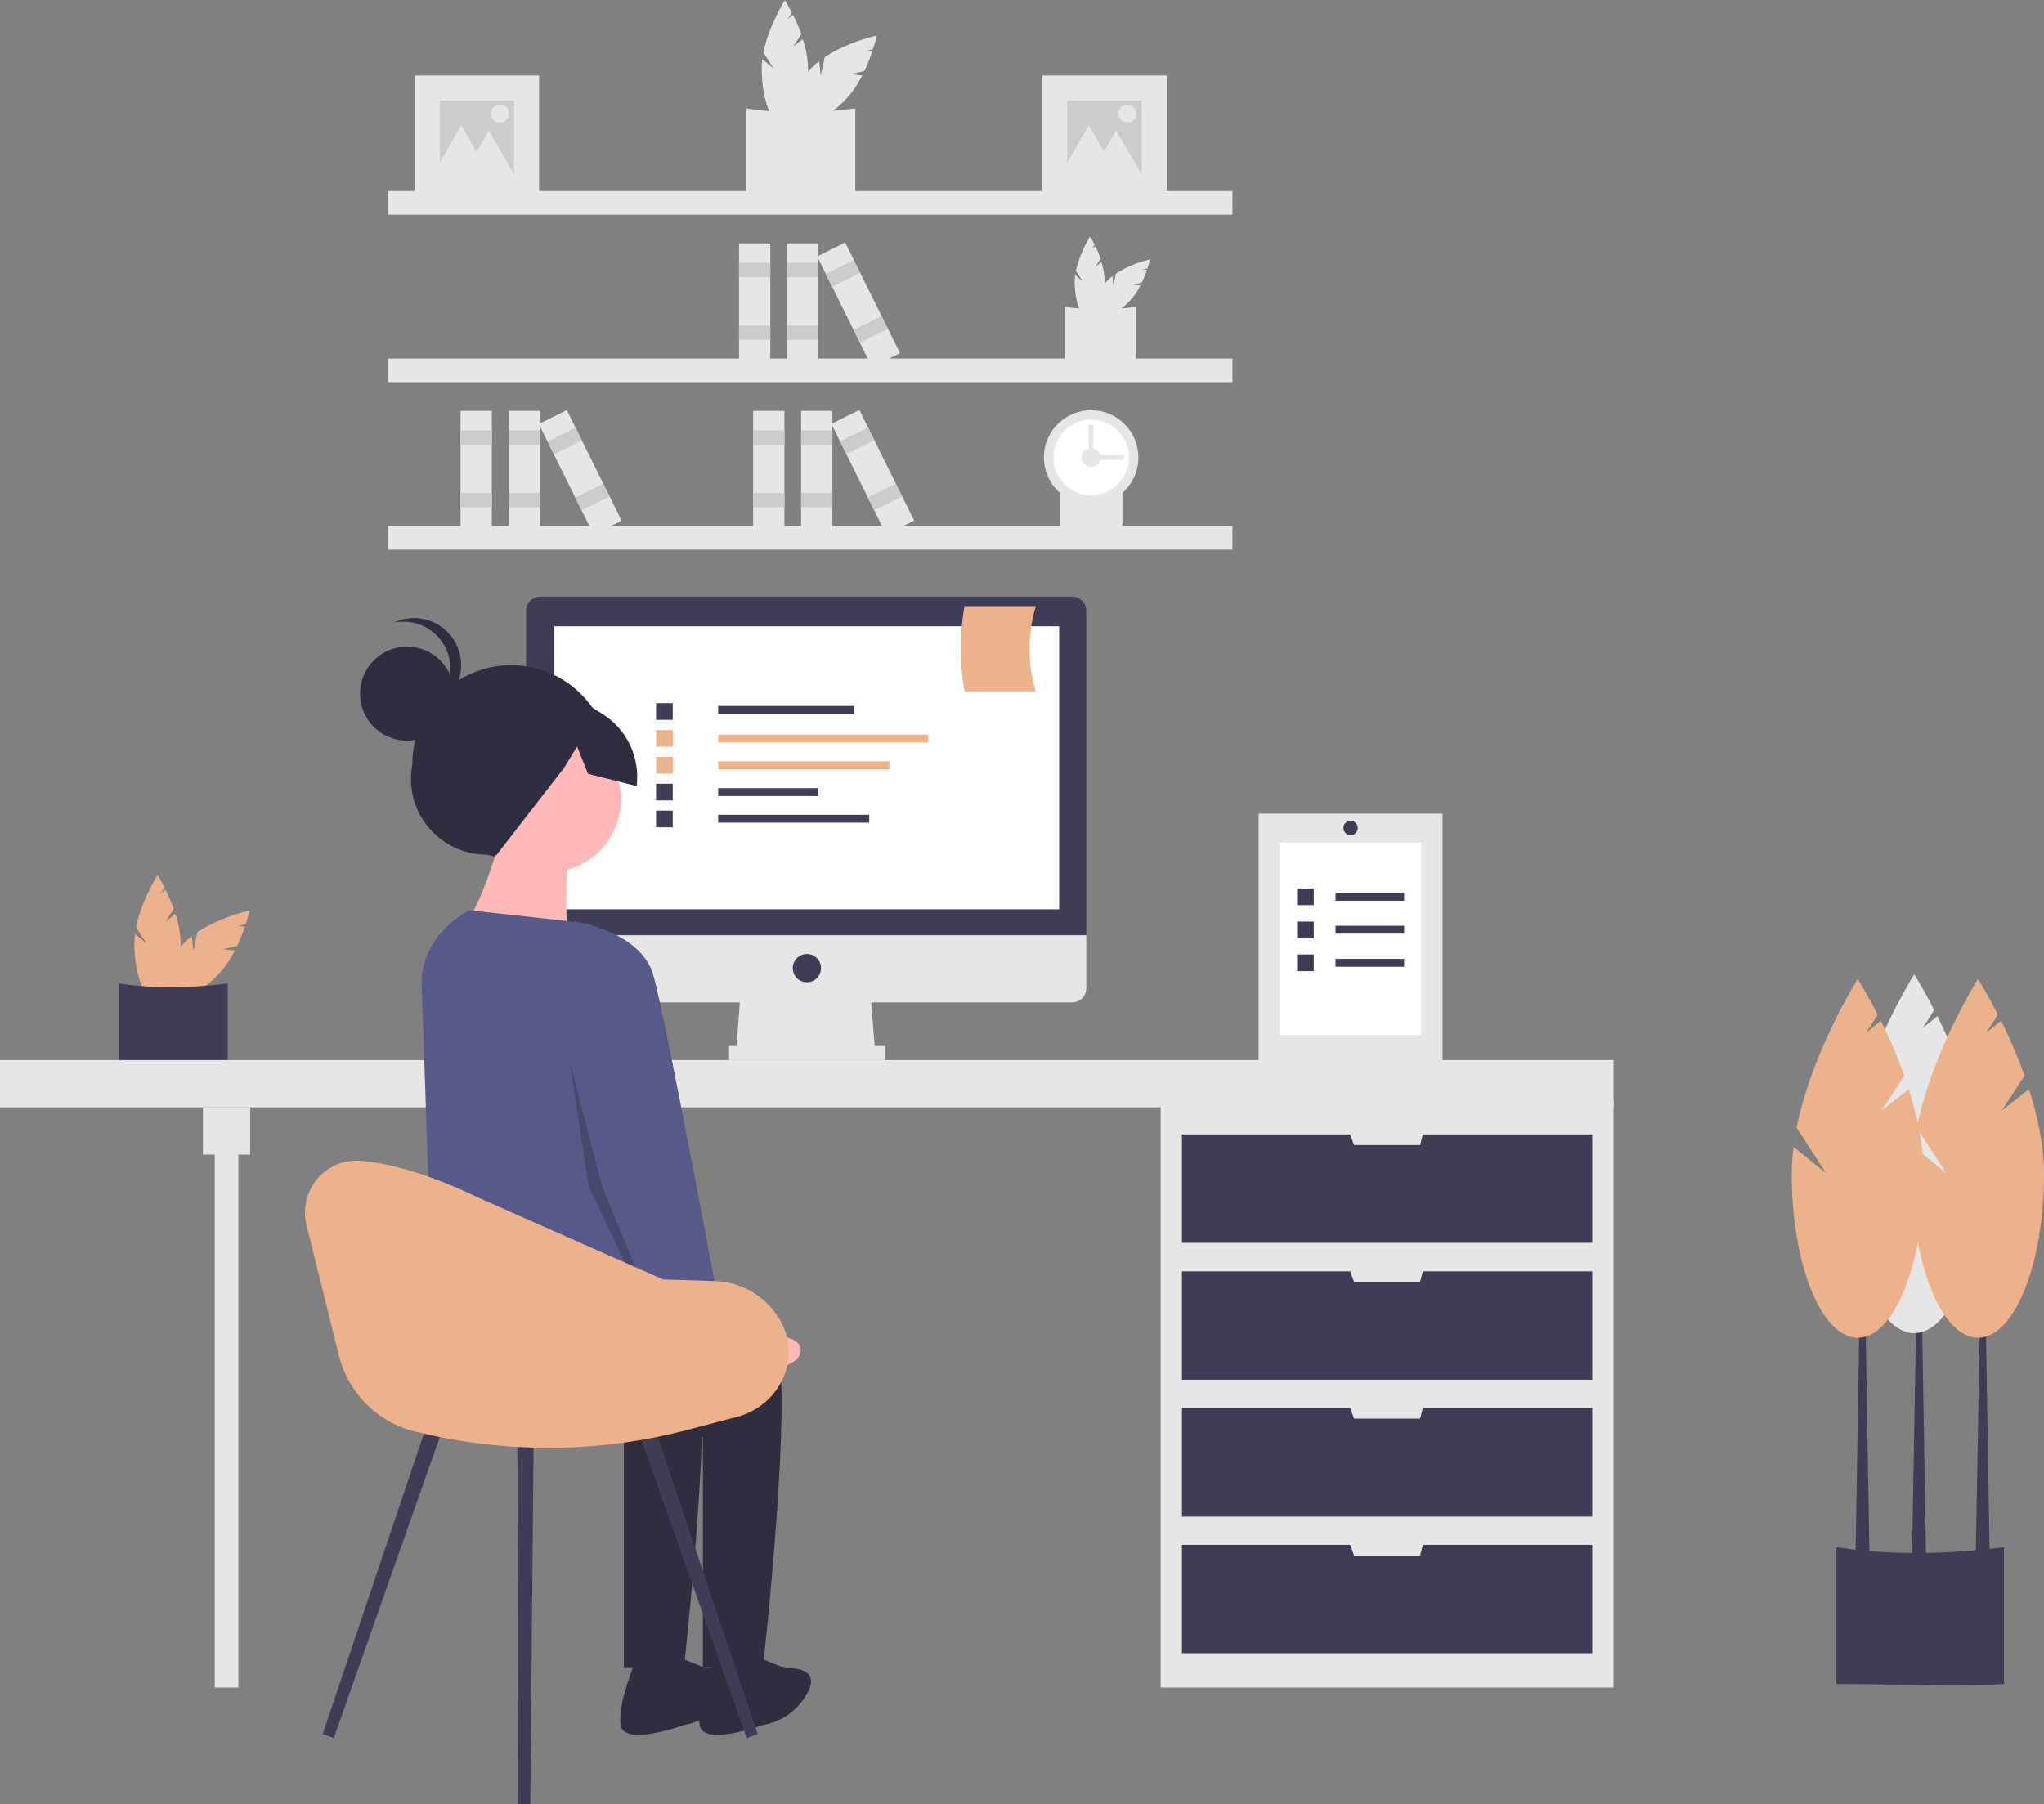 <?xml version="1.0" encoding="utf-8"?>
<!-- Generator: Adobe Illustrator 24.1.1, SVG Export Plug-In . SVG Version: 6.00 Build 0)  -->
<svg version="1.1" id="ea61258a-e793-48f7-8624-3c5ca462ffd9"
	 xmlns="http://www.w3.org/2000/svg" xmlns:xlink="http://www.w3.org/1999/xlink" x="0px" y="0px" viewBox="0 0 882.3 779"
	 style="enable-background:new 0 0 882.3 779;" xml:space="preserve">
<rect x="0" y="0" width="882.3" height="779" fill="#808080" stroke="none"/>
<style type="text/css">
	.st0{fill:#E6E6E6;}
	.st1{fill:#FFFFFF;}
	.st2{fill:#CCCCCC;}
	.st3{fill:#ECB28B;}
	.st4{fill:#3F3D56;}
	.st5{fill:#2F2E41;}
	.st6{fill:#FFB8B8;}
	.st7{fill:#575A89;}
	.st8{opacity:0.2;enable-background:new    ;}
</style>
<g>
	<path class="st0" d="M342.4,20.1l3.5-5.4c-1-2.8-2.2-5.6-3.6-8.3L340,8.2l1.8-2.7c-1.7-3.3-3-5.4-3-5.4s-7,11-9.3,22.6l4.5,6.9
		l-4.9-4c-0.2,1.4-0.3,2.7-0.3,4.1c0,13.7,4.5,24.9,10,24.9s10-11.1,10-24.9c-0.1-4.4-0.9-8.7-2.3-12.8L342.4,20.1z"/>
	<path class="st0" d="M366.9,32l6.2-1.3c1.3-2.7,2.4-5.5,3.4-8.4l-2.9-0.3l3.2-0.7c1.2-3.6,1.7-6,1.7-6s-12.7,2.8-22.5,9.4l-1.7,8
		l-0.7-6.3c-1.1,0.8-2.1,1.7-3.1,2.7c-9.7,9.7-14.4,20.8-10.5,24.7s15-0.8,24.7-10.5c3-3.2,5.5-6.8,7.5-10.7L366.9,32z"/>
	<path class="st0" d="M369.2,85.2c-14.5,0.9-30.3-0.1-47,0V46.8c14.8,2.3,30.6,2.1,47,0V85.2z"/>
	<path class="st0" d="M472.8,115.2l2.3-3.5c-0.7-1.9-1.4-3.7-2.3-5.4l-1.5,1.2l1.2-1.8c-1.1-2.2-2-3.5-2-3.5
		c-2.8,4.6-4.8,9.5-6.1,14.7l2.9,4.5l-3.2-2.6c-0.1,0.9-0.2,1.8-0.2,2.7c0,9,2.9,16.2,6.5,16.2s6.5-7.3,6.5-16.2
		c-0.1-2.9-0.6-5.7-1.5-8.4L472.8,115.2z"/>
	<path class="st0" d="M488.8,122.9l4.1-0.9c0.8-1.8,1.6-3.6,2.2-5.5l-1.9-0.2l2.1-0.4c0.8-2.3,1.1-3.9,1.1-3.9
		c-5.2,1.2-10.2,3.3-14.7,6.1l-1.1,5.2l-0.4-4.1c-0.7,0.5-1.4,1.1-2,1.8c-6.3,6.3-9.4,13.6-6.9,16.1s9.8-0.5,16.1-6.9
		c2-2.1,3.6-4.4,4.9-7L488.8,122.9z"/>
	<path class="st0" d="M490.3,157.6c-9.4,0.6-19.7,0-30.7,0v-25.1c10.2,1.4,20.5,1.4,30.7,0V157.6z"/>
	<path class="st0" d="M484.5,231.9c-8.3,0.5-17.4,0-27.1,0v-22.1c9,1.3,18.1,1.3,27.1,0V231.9z"/>
	<rect x="167.5" y="82.5" class="st0" width="364.5" height="10.2"/>
	<rect x="167.5" y="154.8" class="st0" width="364.5" height="10.2"/>
	<rect x="167.5" y="227.1" class="st0" width="364.5" height="10.2"/>
	<circle class="st0" cx="471" cy="197.5" r="20.4"/>
	<circle class="st1" cx="471" cy="197.5" r="16.3"/>
	<circle class="st0" cx="471" cy="197.5" r="4.1"/>
	<rect x="468.9" y="196.5" class="st0" width="16.3" height="2"/>
	<rect x="469.9" y="183.3" class="st0" width="2" height="16.3"/>
	<rect x="339.7" y="105.1" class="st0" width="13.5" height="53.3"/>
	<rect x="339.7" y="113.5" class="st2" width="13.5" height="6.2"/>
	<rect x="339.7" y="140.5" class="st2" width="13.5" height="6.2"/>
	<rect x="319" y="105.1" class="st0" width="13.5" height="53.3"/>
	<rect x="319" y="113.5" class="st2" width="13.5" height="6.2"/>
	<rect x="319" y="140.5" class="st2" width="13.5" height="6.2"/>
	
		<rect x="363.9" y="105.1" transform="matrix(0.896 -0.444 0.444 0.896 -19.99 178.115)" class="st0" width="13.5" height="53.3"/>
	
		<rect x="357.1" y="115.1" transform="matrix(0.896 -0.444 0.444 0.896 -14.661 173.72)" class="st2" width="13.5" height="6.2"/>
	
		<rect x="369.1" y="139.3" transform="matrix(0.896 -0.444 0.444 0.896 -24.136 181.533)" class="st2" width="13.5" height="6.2"/>
	<rect x="219.6" y="177.4" class="st0" width="13.5" height="53.3"/>
	<rect x="219.6" y="185.8" class="st2" width="13.5" height="6.2"/>
	<rect x="219.6" y="212.8" class="st2" width="13.5" height="6.2"/>
	<rect x="198.8" y="177.4" class="st0" width="13.5" height="53.3"/>
	<rect x="198.8" y="185.8" class="st2" width="13.5" height="6.2"/>
	<rect x="198.8" y="212.8" class="st2" width="13.5" height="6.2"/>
	
		<rect x="243.7" y="177.4" transform="matrix(0.896 -0.444 0.444 0.896 -64.543 132.308)" class="st0" width="13.5" height="53.3"/>
	
		<rect x="237" y="187.4" transform="matrix(0.896 -0.444 0.444 0.896 -59.214 127.913)" class="st2" width="13.5" height="6.2"/>
	
		<rect x="248.9" y="211.6" transform="matrix(0.896 -0.444 0.444 0.896 -68.689 135.726)" class="st2" width="13.5" height="6.2"/>
	<rect x="345.8" y="177.4" class="st0" width="13.5" height="53.3"/>
	<rect x="345.8" y="185.8" class="st2" width="13.5" height="6.2"/>
	<rect x="345.8" y="212.8" class="st2" width="13.5" height="6.2"/>
	<rect x="325.1" y="177.4" class="st0" width="13.5" height="53.3"/>
	<rect x="325.1" y="185.8" class="st2" width="13.5" height="6.2"/>
	<rect x="325.1" y="212.8" class="st2" width="13.5" height="6.2"/>
	
		<rect x="370" y="177.4" transform="matrix(0.896 -0.444 0.444 0.896 -51.434 188.332)" class="st0" width="13.5" height="53.3"/>
	
		<rect x="363.3" y="187.4" transform="matrix(0.896 -0.444 0.444 0.896 -46.105 183.937)" class="st2" width="13.5" height="6.2"/>
	
		<rect x="375.2" y="211.6" transform="matrix(0.896 -0.444 0.444 0.896 -55.579 191.75)" class="st2" width="13.5" height="6.2"/>
	<rect x="450" y="32.6" class="st0" width="53.6" height="53.6"/>
	<rect x="460.7" y="43.4" class="st2" width="32.1" height="32.1"/>
	<polygon class="st0" points="470,54.1 476.8,65.9 483.6,77.7 470,77.7 456.4,77.7 463.2,65.9 	"/>
	<polygon class="st0" points="481.8,56.4 488.7,68.2 495.5,80 481.8,80 468.2,80 475,68.2 	"/>
	<circle class="st0" cx="486.6" cy="49" r="3.9"/>
	<rect x="179.1" y="32.6" class="st0" width="53.6" height="53.6"/>
	<rect x="189.8" y="43.4" class="st2" width="32.1" height="32.1"/>
	<polygon class="st0" points="199.1,54.1 205.9,65.9 212.8,77.7 199.1,77.7 185.5,77.7 192.3,65.9 	"/>
	<polygon class="st0" points="211,56.4 217.8,68.2 224.6,80 211,80 197.3,80 204.2,68.2 	"/>
	<circle class="st0" cx="215.8" cy="49" r="3.9"/>
	<path class="st3" d="M71.5,397.8l3.5-5.4c-1-2.8-2.2-5.6-3.6-8.3l-2.2,1.8l1.8-2.7c-1.7-3.3-3-5.4-3-5.4s-7,11-9.3,22.6l4.5,6.9
		l-4.9-4c-0.2,1.4-0.3,2.7-0.3,4.1c0,13.7,4.5,24.9,10,24.9s10-11.1,10-24.9c-0.1-4.4-0.9-8.7-2.3-12.8L71.5,397.8z"/>
	<path class="st3" d="M96.1,409.8l6.2-1.3c1.3-2.7,2.4-5.5,3.4-8.4l-2.9-0.3l3.2-0.7c1.2-3.6,1.7-6,1.7-6s-12.7,2.8-22.5,9.4l-1.7,8
		l-0.7-6.3c-1.1,0.8-2.1,1.7-3.1,2.7c-9.7,9.7-14.4,20.8-10.5,24.7s15-0.8,24.7-10.5c3-3.2,5.5-6.8,7.5-10.7L96.1,409.8z"/>
	<path class="st4" d="M98.3,463c-14.5,0.9-30.3-0.1-47,0v-38.4c14.8,2.3,30.6,2.1,47,0V463z"/>
	<rect x="501" y="475" class="st0" width="195.5" height="253.6"/>
	<rect x="92.7" y="488.3" class="st0" width="10.2" height="240.3"/>
	<rect y="457.7" class="st0" width="696.5" height="20.4"/>
	<rect x="87.6" y="478.1" class="st0" width="20.4" height="20.4"/>
	<polygon class="st4" points="614.2,489.8 613,494.4 584.5,494.4 582.8,489.8 510.2,489.8 510.2,536.6 687.3,536.6 687.3,489.8 	"/>
	<polygon class="st4" points="614.2,548.9 613,553.4 584.5,553.4 582.8,548.9 510.2,548.9 510.2,595.7 687.3,595.7 687.3,548.9 	"/>
	<polygon class="st4" points="614.2,607.9 613,612.5 584.5,612.5 582.8,607.9 510.2,607.9 510.2,654.8 687.3,654.8 687.3,607.9 	"/>
	<polygon class="st4" points="614.2,667 613,671.6 584.5,671.6 582.8,667 510.2,667 510.2,713.8 687.3,713.8 687.3,667 	"/>
	<polygon class="st0" points="377.8,454.7 317.7,454.7 319.7,428.2 375.7,428.2 	"/>
	<rect x="314.7" y="451.6" class="st0" width="67.2" height="6.1"/>
	<path class="st4" d="M462.8,257.6H233.2c-3.4,0-6.1,2.7-6.1,6.1v0v140h241.8v-140C468.9,260.4,466.2,257.6,462.8,257.6L462.8,257.6
		z"/>
	<path class="st0" d="M227.1,403.8v22.9c0,3.4,2.7,6.1,6.1,6.1h0h229.6c3.4,0,6.1-2.7,6.1-6.1v0v-22.9H227.1z"/>
	<rect x="239.3" y="270.4" class="st1" width="217.9" height="122.2"/>
	<circle class="st4" cx="348.3" cy="418" r="6.1"/>
	<path class="st4" d="M865,727.1c-22.3,1.4-46.5-0.1-72.3,0V668c22.7,3.5,47,3.2,72.3,0V727.1z"/>
	<polygon class="st4" points="831.4,673.3 825.3,673.3 827.4,553.9 829.4,553.9 	"/>
	<polygon class="st4" points="858.9,674.1 852.8,674.1 854.9,554.8 856.9,554.8 	"/>
	<polygon class="st4" points="807,674.1 800.9,674.1 802.9,554.8 805,554.8 	"/>
	<path class="st0" d="M836.5,477.6l9.9-15.2c-2.9-8.1-6.3-16-10.1-23.7l-6.4,5.2l5-7.8c-4.8-9.5-8.6-15.4-8.6-15.4
		s-19.8,31.2-26.4,64.2l12.7,19.6l-14-11.3c-0.5,3.8-0.8,7.7-0.8,11.6c0,39.1,12.8,70.8,28.5,70.8s28.5-31.7,28.5-70.8
		c0-12.1-2.7-24.8-6.5-36.5L836.5,477.6z"/>
	<path class="st3" d="M864,479.6l9.9-15.2c-2.9-8.1-6.3-16-10.1-23.7l-6.4,5.2l5-7.8c-4.8-9.5-8.6-15.4-8.6-15.4
		s-19.8,31.2-26.4,64.2l12.7,19.6l-14-11.3c-0.5,3.8-0.8,7.7-0.8,11.6c0,39.1,12.8,70.8,28.5,70.8s28.5-31.7,28.5-70.8
		c0-12.1-2.7-24.8-6.5-36.5L864,479.6z"/>
	<path class="st3" d="M812.1,479.6l9.9-15.2c-2.9-8.1-6.3-16-10.1-23.7l-6.4,5.2l5-7.8c-4.8-9.5-8.6-15.4-8.6-15.4
		s-19.8,31.2-26.4,64.2l12.7,19.6l-14-11.3c-0.5,3.8-0.8,7.7-0.8,11.6c0,39.1,12.8,70.8,28.5,70.8s28.5-31.7,28.5-70.8
		c0-12.1-2.7-24.8-6.5-36.5L812.1,479.6z"/>
	<rect x="310" y="304.8" class="st4" width="58.8" height="3.4"/>
	<rect x="310" y="317.2" class="st3" width="90.7" height="3.4"/>
	<rect x="310" y="328.7" class="st3" width="73.9" height="3.4"/>
	<rect x="310" y="340.3" class="st4" width="43.2" height="3.4"/>
	<rect x="310" y="351.8" class="st4" width="65.2" height="3.4"/>
	<rect x="283.2" y="303.6" class="st4" width="7.2" height="7.2"/>
	<rect x="283.2" y="315.2" class="st3" width="7.2" height="7.2"/>
	<rect x="283.2" y="326.8" class="st3" width="7.2" height="7.2"/>
	<rect x="283.2" y="338.4" class="st4" width="7.2" height="7.2"/>
	<rect x="283.2" y="350" class="st4" width="7.2" height="7.2"/>
	<path class="st3" d="M447.1,298.5h-30.8c-2.1-12.2-2.1-24.6,0-36.8h30.8C443.6,273.7,443.4,286.5,447.1,298.5z"/>
	<path class="st5" d="M222.8,372.1l-12.7-3.1c-18,0-32.7-14.6-32.7-32.6c0-2.2,0.2-4.4,0.6-6.5l0,0c0-23.6,19.1-42.7,42.6-42.7h0
		c23.6,0,42.7,19.1,42.7,42.6v0C270.6,354.8,248.1,378.3,222.8,372.1z"/>
	<circle class="st6" cx="236.6" cy="345.2" r="31.4"/>
	<path class="st6" d="M216.2,361.6c0,0-9.5,32.7-15,35.5s43.6,6.8,43.6,6.8s-1.4-31.4,1.4-34.1S216.2,361.6,216.2,361.6z"/>
	<path class="st5" d="M265.3,563.4c0,0,61.4-5.5,69.5,15s-5.5,141.8-5.5,141.8h-25.9v-99.5c0,0-110.5-31.4-110.5-42.3
		S265.3,563.4,265.3,563.4z"/>
	<path class="st5" d="M325.3,714.8l13.6,5.5c0,0,16.4-1.4,9.5,10.9c-4,7.2-11,12.2-19.1,13.6c0,0-25.9,9.5-27.3,0s6.8-28.6,6.8-28.6
		L325.3,714.8z"/>
	<path class="st5" d="M231.2,563.4c0,0,61.4-5.5,69.5,15s-5.5,141.8-5.5,141.8h-25.9v-99.5c0,0-78.4-18.2-78.4-29.1
		c0-5.1-5.3-31.2,4.1-36.7C205.6,548.8,231.2,563.4,231.2,563.4z"/>
	<path class="st5" d="M291.2,714.8l13.6,5.5c0,0,16.4-1.4,9.5,10.9c-4,7.2-11,12.2-19.1,13.6c0,0-25.9,9.5-27.3,0s6.8-28.6,6.8-28.6
		L291.2,714.8z"/>
	<path class="st7" d="M202.5,393l41,4.5c13,1.4,23.6,11,26.3,23.8l15.9,75.4c0,0,5.5,75-5.5,79.1s-25.9-16.4-46.4-13.6
		s-47,8.9-47,8.9s-4.2-134.2-4.8-145.2C181,403.7,202.5,393,202.5,393z"/>
	<path class="st6" d="M299.6,567.3l16.8,9.9c0,0,30.2-4.3,29.2,6.3s-33.9,8.6-33.9,8.6l-20.3-12.5L299.6,567.3z"/>
	<circle class="st5" cx="175.7" cy="299.5" r="20.3"/>
	<path class="st5" d="M194.4,288.6c0-11.2-9.1-20.2-20.3-20.2c-1.3,0-2.7,0.1-4,0.4c10.1-4.8,22.2-0.5,27,9.7
		c4.8,10.1,0.5,22.2-9.7,27c-1.5,0.7-3.1,1.2-4.7,1.5C189.9,303.6,194.4,296.4,194.4,288.6z"/>
	<path class="st5" d="M211.8,300.1l27.3-5l21,13.2c10.5,6.6,16.3,18.8,14.7,31.1l-21-5.3l-4.7-11.8l-5.6,9.2l-29.3,37.8l-16.5-10.5
		l-14.7-23L211.8,300.1z"/>
	<path class="st7" d="M234.3,404.6l13.6-6.8c0,0,28.6,4.1,34.1,23.2s30,151.4,30,151.4l-23.2,10.9l-32.7-80.5L234.3,404.6z"/>
	<polygon class="st8" points="245.9,458.2 259.6,511.2 283.8,570.7 282.9,572.8 254.1,512.2 	"/>
	<polygon class="st4" points="144.1,750.4 139.3,748.7 185.9,610.2 192.6,612.6 	"/>
	<polygon class="st4" points="322.3,750.4 327.1,748.7 280.5,610.2 273.7,612.6 	"/>
	<polygon class="st4" points="223.8,779 228.9,779 230.4,617.1 223.3,617.1 	"/>
	<path class="st3" d="M132.3,528.9l14,56.4c4,16.1,16.5,28.7,32.6,32.7h0c38.9,9.7,79.7,9.5,118.5-0.8l20.9-5.5
		c12.1-3.2,21.2-13.6,22.1-26.1c0.3-4.4-0.5-8.9-2.3-12.9c-0.1-0.2-0.2-0.3-0.2-0.5c-5.5-11.4-16.9-18.8-29.6-19.1l-22.1-0.7
		l-80.4-35.6c0,0-27.7-14.1-50.4-15.6C140.3,500.1,128.7,514.2,132.3,528.9z"/>
	<rect x="543.3" y="351.3" class="st0" width="79.4" height="107.9"/>
	<rect x="552.4" y="363.8" class="st1" width="61.1" height="83"/>
	<rect x="576.5" y="385.5" class="st4" width="29.6" height="3.4"/>
	<rect x="559.9" y="383.6" class="st4" width="7.2" height="7.2"/>
	<rect x="576.5" y="399.7" class="st4" width="29.6" height="3.4"/>
	<rect x="559.9" y="397.9" class="st4" width="7.2" height="7.2"/>
	<rect x="576.5" y="414" class="st4" width="29.6" height="3.4"/>
	<rect x="559.9" y="412.1" class="st4" width="7.2" height="7.2"/>
	<path class="st4" d="M583,354.4L583,354.4c1.7,0,3.1,1.4,3.1,3.1l0,0c0,1.7-1.4,3.1-3.1,3.1l0,0c-1.7,0-3.1-1.4-3.1-3.1l0,0
		C579.9,355.7,581.3,354.4,583,354.4z"/>
</g>
</svg>
